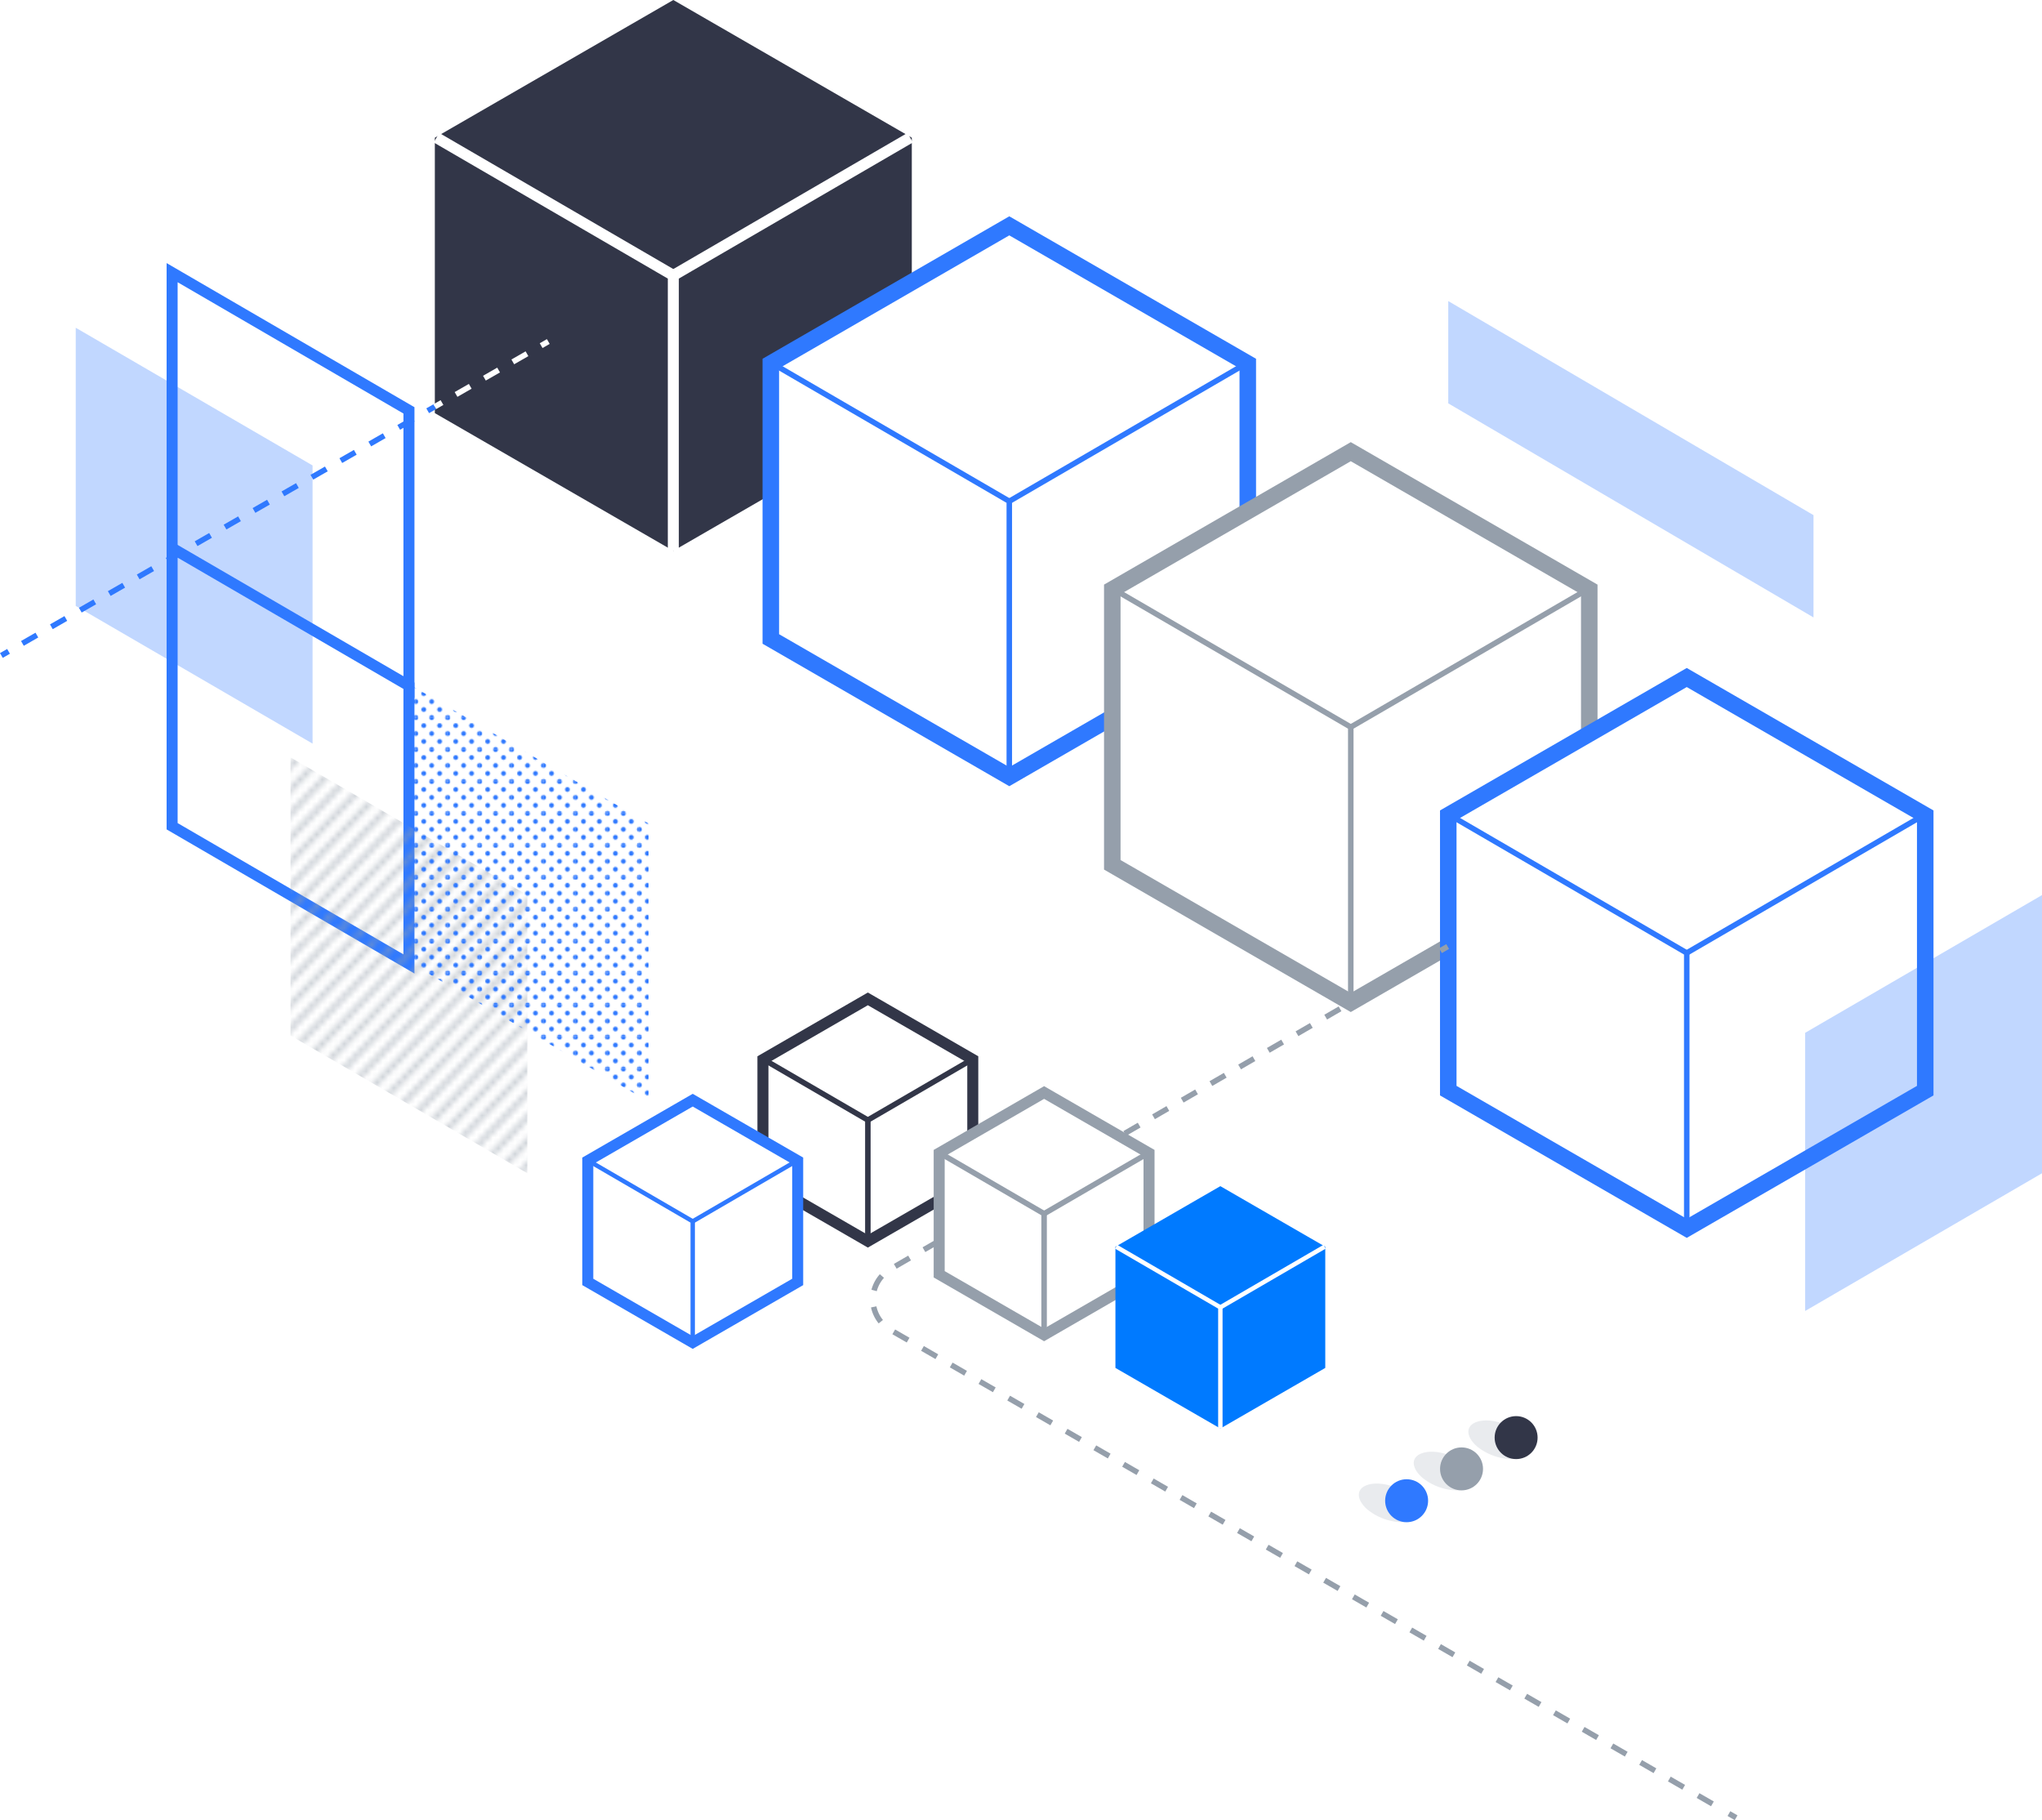 <svg xmlns="http://www.w3.org/2000/svg" xmlns:xlink="http://www.w3.org/1999/xlink" viewBox="0 0 370.75 330.43"><defs><style>.cls-1,.cls-11,.cls-17,.cls-18,.cls-19,.cls-20,.cls-22,.cls-23,.cls-26,.cls-4,.cls-9{fill:none;}.cls-14,.cls-2{fill:#2f79ff;}.cls-3{clip-path:url(#clip-path);}.cls-12,.cls-20,.cls-24,.cls-4{stroke:#959fab;}.cls-10,.cls-11,.cls-12,.cls-13,.cls-17,.cls-18,.cls-19,.cls-20,.cls-21,.cls-22,.cls-23,.cls-24,.cls-26,.cls-4,.cls-9{stroke-miterlimit:10;}.cls-5{clip-path:url(#clip-path-2);}.cls-6{clip-path:url(#clip-path-3);}.cls-7{clip-path:url(#clip-path-4);}.cls-8{fill:#323648;}.cls-18,.cls-19,.cls-26,.cls-9{stroke:#fff;}.cls-13,.cls-21,.cls-24,.cls-9{stroke-width:2px;}.cls-10,.cls-12,.cls-13,.cls-21,.cls-24{fill:#fff;}.cls-10,.cls-11,.cls-13,.cls-17,.cls-23{stroke:#2f79ff;}.cls-10,.cls-12{stroke-width:3px;}.cls-14{opacity:0.3;}.cls-15{opacity:0.5;fill:url(#line);}.cls-16{fill:url(#_10_dpi_30_);}.cls-17{stroke-dasharray:3.03 3.03;}.cls-19{stroke-dasharray:2.97 2.97;}.cls-20{stroke-dasharray:3.01 3.01;}.cls-21,.cls-22{stroke:#323648;}.cls-23,.cls-26{stroke-width:0.8px;}.cls-25{fill:#007aff;}.cls-27,.cls-28{fill:#959fab;}.cls-27{opacity:0.2;}</style><clipPath id="clip-path"><rect class="cls-1" x="88.67" y="11.35" width="100" height="100"/></clipPath><clipPath id="clip-path-2"><rect class="cls-1" x="-11.33" y="11.35" width="100" height="100"/></clipPath><clipPath id="clip-path-3"><rect class="cls-1" x="88.67" y="-88.65" width="100" height="100"/></clipPath><clipPath id="clip-path-4"><rect class="cls-1" x="-11.33" y="-88.65" width="100" height="100"/></clipPath><pattern id="line" data-name="line" width="100" height="100" patternTransform="translate(121 59)" patternUnits="userSpaceOnUse" viewBox="0 0 100 100"><rect class="cls-1" width="100" height="100"/><g class="cls-3"><line class="cls-4" x1="255.91" y1="-158.43" x2="47.48" y2="59.08"/><line class="cls-4" x1="255.91" y1="-162.79" x2="47.48" y2="54.72"/><line class="cls-4" x1="255.91" y1="-154.08" x2="47.48" y2="63.43"/><line class="cls-4" x1="255.91" y1="-145.37" x2="47.48" y2="72.14"/><line class="cls-4" x1="255.91" y1="-149.72" x2="47.48" y2="67.79"/><line class="cls-4" x1="255.91" y1="-141.01" x2="47.48" y2="76.5"/><line class="cls-4" x1="255.91" y1="-132.3" x2="47.48" y2="85.21"/><line class="cls-4" x1="255.91" y1="-136.66" x2="47.48" y2="80.85"/><line class="cls-4" x1="255.91" y1="-127.95" x2="47.48" y2="89.56"/><line class="cls-4" x1="255.91" y1="-119.24" x2="47.48" y2="98.27"/><line class="cls-4" x1="255.91" y1="-123.59" x2="47.48" y2="93.91"/><line class="cls-4" x1="255.91" y1="-114.88" x2="47.48" y2="102.62"/><line class="cls-4" x1="255.91" y1="-106.17" x2="47.48" y2="111.33"/><line class="cls-4" x1="255.91" y1="-110.53" x2="47.48" y2="106.98"/><line class="cls-4" x1="255.91" y1="-101.82" x2="47.48" y2="115.69"/><line class="cls-4" x1="255.91" y1="-93.11" x2="47.48" y2="124.4"/><line class="cls-4" x1="255.91" y1="-97.46" x2="47.48" y2="120.04"/><line class="cls-4" x1="255.91" y1="-88.76" x2="47.48" y2="128.75"/><line class="cls-4" x1="255.91" y1="-80.05" x2="47.48" y2="137.46"/><line class="cls-4" x1="255.91" y1="-84.4" x2="47.48" y2="133.11"/><line class="cls-4" x1="255.91" y1="-75.69" x2="47.48" y2="141.82"/><line class="cls-4" x1="255.91" y1="-66.98" x2="47.48" y2="150.53"/><line class="cls-4" x1="255.91" y1="-71.34" x2="47.48" y2="146.17"/><line class="cls-4" x1="255.91" y1="-62.63" x2="47.48" y2="154.88"/><line class="cls-4" x1="255.91" y1="-53.92" x2="47.48" y2="163.59"/><line class="cls-4" x1="255.91" y1="-58.27" x2="47.48" y2="159.24"/><line class="cls-4" x1="255.91" y1="-49.56" x2="47.48" y2="167.94"/><line class="cls-4" x1="255.91" y1="-40.85" x2="47.48" y2="176.65"/><line class="cls-4" x1="255.91" y1="-45.21" x2="47.48" y2="172.3"/><line class="cls-4" x1="255.91" y1="-36.5" x2="47.48" y2="181.01"/><line class="cls-4" x1="255.91" y1="-27.79" x2="47.48" y2="189.72"/><line class="cls-4" x1="255.91" y1="-32.14" x2="47.48" y2="185.36"/><line class="cls-4" x1="255.91" y1="-23.44" x2="47.48" y2="194.07"/><line class="cls-4" x1="255.91" y1="-14.73" x2="47.48" y2="202.78"/><line class="cls-4" x1="255.91" y1="-19.08" x2="47.48" y2="198.43"/><line class="cls-4" x1="255.91" y1="-10.37" x2="47.48" y2="207.14"/><line class="cls-4" x1="255.91" y1="-1.66" x2="47.48" y2="215.85"/><line class="cls-4" x1="255.91" y1="-6.02" x2="47.48" y2="211.49"/><line class="cls-4" x1="255.91" y1="2.69" x2="47.48" y2="220.2"/><line class="cls-4" x1="255.91" y1="11.4" x2="47.48" y2="228.91"/><line class="cls-4" x1="255.91" y1="7.05" x2="47.48" y2="224.56"/><line class="cls-4" x1="255.91" y1="15.76" x2="47.48" y2="233.27"/><line class="cls-4" x1="255.91" y1="24.47" x2="47.48" y2="241.97"/><line class="cls-4" x1="255.91" y1="20.11" x2="47.48" y2="237.62"/><line class="cls-4" x1="255.91" y1="28.82" x2="47.48" y2="246.33"/><line class="cls-4" x1="255.91" y1="37.53" x2="47.48" y2="255.04"/><line class="cls-4" x1="255.91" y1="33.18" x2="47.48" y2="250.68"/><line class="cls-4" x1="255.91" y1="41.89" x2="47.48" y2="259.39"/></g><g class="cls-5"><line class="cls-4" x1="155.91" y1="-158.43" x2="-52.52" y2="59.08"/><line class="cls-4" x1="155.91" y1="-162.79" x2="-52.52" y2="54.72"/><line class="cls-4" x1="155.91" y1="-154.08" x2="-52.52" y2="63.43"/><line class="cls-4" x1="155.91" y1="-145.37" x2="-52.52" y2="72.14"/><line class="cls-4" x1="155.91" y1="-149.72" x2="-52.52" y2="67.79"/><line class="cls-4" x1="155.91" y1="-141.01" x2="-52.52" y2="76.5"/><line class="cls-4" x1="155.91" y1="-132.3" x2="-52.52" y2="85.21"/><line class="cls-4" x1="155.91" y1="-136.66" x2="-52.52" y2="80.85"/><line class="cls-4" x1="155.91" y1="-127.95" x2="-52.52" y2="89.56"/><line class="cls-4" x1="155.91" y1="-119.24" x2="-52.52" y2="98.27"/><line class="cls-4" x1="155.91" y1="-123.59" x2="-52.52" y2="93.91"/><line class="cls-4" x1="155.91" y1="-114.88" x2="-52.52" y2="102.62"/><line class="cls-4" x1="155.91" y1="-106.17" x2="-52.52" y2="111.33"/><line class="cls-4" x1="155.91" y1="-110.53" x2="-52.52" y2="106.98"/><line class="cls-4" x1="155.91" y1="-101.82" x2="-52.52" y2="115.69"/><line class="cls-4" x1="155.91" y1="-93.11" x2="-52.52" y2="124.4"/><line class="cls-4" x1="155.91" y1="-97.46" x2="-52.52" y2="120.04"/><line class="cls-4" x1="155.91" y1="-88.76" x2="-52.52" y2="128.75"/><line class="cls-4" x1="155.91" y1="-80.05" x2="-52.52" y2="137.46"/><line class="cls-4" x1="155.91" y1="-84.4" x2="-52.52" y2="133.11"/><line class="cls-4" x1="155.91" y1="-75.69" x2="-52.52" y2="141.82"/><line class="cls-4" x1="155.91" y1="-66.98" x2="-52.52" y2="150.53"/><line class="cls-4" x1="155.91" y1="-71.34" x2="-52.52" y2="146.17"/><line class="cls-4" x1="155.91" y1="-62.63" x2="-52.52" y2="154.88"/><line class="cls-4" x1="155.91" y1="-53.92" x2="-52.52" y2="163.59"/><line class="cls-4" x1="155.91" y1="-58.27" x2="-52.52" y2="159.24"/><line class="cls-4" x1="155.91" y1="-49.56" x2="-52.52" y2="167.94"/><line class="cls-4" x1="155.91" y1="-40.85" x2="-52.52" y2="176.65"/><line class="cls-4" x1="155.91" y1="-45.21" x2="-52.52" y2="172.3"/><line class="cls-4" x1="155.91" y1="-36.5" x2="-52.52" y2="181.01"/><line class="cls-4" x1="155.91" y1="-27.79" x2="-52.52" y2="189.72"/><line class="cls-4" x1="155.91" y1="-32.14" x2="-52.52" y2="185.36"/><line class="cls-4" x1="155.91" y1="-23.44" x2="-52.52" y2="194.07"/><line class="cls-4" x1="155.91" y1="-14.73" x2="-52.52" y2="202.78"/><line class="cls-4" x1="155.91" y1="-19.08" x2="-52.52" y2="198.43"/><line class="cls-4" x1="155.91" y1="-10.37" x2="-52.52" y2="207.14"/><line class="cls-4" x1="155.91" y1="-1.66" x2="-52.52" y2="215.85"/><line class="cls-4" x1="155.91" y1="-6.02" x2="-52.52" y2="211.49"/><line class="cls-4" x1="155.91" y1="2.69" x2="-52.52" y2="220.2"/><line class="cls-4" x1="155.91" y1="11.4" x2="-52.52" y2="228.91"/><line class="cls-4" x1="155.91" y1="7.05" x2="-52.52" y2="224.56"/><line class="cls-4" x1="155.91" y1="15.76" x2="-52.52" y2="233.27"/><line class="cls-4" x1="155.91" y1="24.47" x2="-52.52" y2="241.97"/><line class="cls-4" x1="155.91" y1="20.11" x2="-52.52" y2="237.62"/><line class="cls-4" x1="155.91" y1="28.82" x2="-52.52" y2="246.33"/><line class="cls-4" x1="155.91" y1="37.53" x2="-52.52" y2="255.04"/><line class="cls-4" x1="155.91" y1="33.18" x2="-52.52" y2="250.68"/><line class="cls-4" x1="155.91" y1="41.89" x2="-52.52" y2="259.39"/></g><g class="cls-6"><line class="cls-4" x1="255.91" y1="-214.88" x2="47.48" y2="2.62"/><line class="cls-4" x1="255.91" y1="-206.17" x2="47.48" y2="11.33"/><line class="cls-4" x1="255.91" y1="-210.53" x2="47.48" y2="6.98"/><line class="cls-4" x1="255.91" y1="-201.82" x2="47.48" y2="15.69"/><line class="cls-4" x1="255.91" y1="-193.11" x2="47.48" y2="24.4"/><line class="cls-4" x1="255.91" y1="-197.46" x2="47.48" y2="20.04"/><line class="cls-4" x1="255.91" y1="-188.76" x2="47.48" y2="28.75"/><line class="cls-4" x1="255.91" y1="-180.05" x2="47.48" y2="37.46"/><line class="cls-4" x1="255.91" y1="-184.4" x2="47.48" y2="33.11"/><line class="cls-4" x1="255.91" y1="-175.69" x2="47.48" y2="41.82"/><line class="cls-4" x1="255.91" y1="-166.98" x2="47.48" y2="50.53"/><line class="cls-4" x1="255.91" y1="-171.34" x2="47.48" y2="46.17"/><line class="cls-4" x1="255.91" y1="-162.63" x2="47.48" y2="54.88"/><line class="cls-4" x1="255.91" y1="-153.92" x2="47.48" y2="63.59"/><line class="cls-4" x1="255.91" y1="-158.27" x2="47.48" y2="59.24"/><line class="cls-4" x1="255.91" y1="-149.56" x2="47.48" y2="67.94"/><line class="cls-4" x1="255.91" y1="-140.85" x2="47.48" y2="76.65"/><line class="cls-4" x1="255.91" y1="-145.21" x2="47.48" y2="72.3"/><line class="cls-4" x1="255.91" y1="-136.5" x2="47.48" y2="81.01"/><line class="cls-4" x1="255.91" y1="-127.79" x2="47.48" y2="89.72"/><line class="cls-4" x1="255.91" y1="-132.14" x2="47.48" y2="85.36"/><line class="cls-4" x1="255.91" y1="-123.44" x2="47.48" y2="94.07"/><line class="cls-4" x1="255.91" y1="-114.73" x2="47.48" y2="102.78"/><line class="cls-4" x1="255.91" y1="-119.08" x2="47.48" y2="98.43"/><line class="cls-4" x1="255.91" y1="-110.37" x2="47.48" y2="107.14"/><line class="cls-4" x1="255.91" y1="-101.66" x2="47.48" y2="115.85"/><line class="cls-4" x1="255.91" y1="-106.02" x2="47.48" y2="111.49"/><line class="cls-4" x1="255.91" y1="-97.31" x2="47.48" y2="120.2"/><line class="cls-4" x1="255.91" y1="-88.6" x2="47.48" y2="128.91"/><line class="cls-4" x1="255.91" y1="-92.95" x2="47.48" y2="124.56"/><line class="cls-4" x1="255.91" y1="-84.24" x2="47.48" y2="133.27"/><line class="cls-4" x1="255.91" y1="-75.53" x2="47.48" y2="141.97"/><line class="cls-4" x1="255.91" y1="-79.89" x2="47.48" y2="137.62"/><line class="cls-4" x1="255.91" y1="-71.18" x2="47.48" y2="146.33"/><line class="cls-4" x1="255.91" y1="-62.47" x2="47.48" y2="155.04"/><line class="cls-4" x1="255.91" y1="-66.82" x2="47.48" y2="150.68"/><line class="cls-4" x1="255.91" y1="-58.11" x2="47.48" y2="159.39"/></g><g class="cls-7"><line class="cls-4" x1="155.91" y1="-214.88" x2="-52.52" y2="2.62"/><line class="cls-4" x1="155.91" y1="-206.17" x2="-52.52" y2="11.33"/><line class="cls-4" x1="155.91" y1="-210.53" x2="-52.52" y2="6.98"/><line class="cls-4" x1="155.91" y1="-201.82" x2="-52.52" y2="15.69"/><line class="cls-4" x1="155.91" y1="-193.11" x2="-52.52" y2="24.4"/><line class="cls-4" x1="155.91" y1="-197.46" x2="-52.52" y2="20.04"/><line class="cls-4" x1="155.91" y1="-188.76" x2="-52.52" y2="28.75"/><line class="cls-4" x1="155.91" y1="-180.05" x2="-52.52" y2="37.46"/><line class="cls-4" x1="155.91" y1="-184.4" x2="-52.52" y2="33.11"/><line class="cls-4" x1="155.91" y1="-175.69" x2="-52.52" y2="41.82"/><line class="cls-4" x1="155.91" y1="-166.98" x2="-52.52" y2="50.53"/><line class="cls-4" x1="155.91" y1="-171.34" x2="-52.52" y2="46.17"/><line class="cls-4" x1="155.91" y1="-162.63" x2="-52.52" y2="54.88"/><line class="cls-4" x1="155.91" y1="-153.92" x2="-52.52" y2="63.59"/><line class="cls-4" x1="155.91" y1="-158.27" x2="-52.52" y2="59.24"/><line class="cls-4" x1="155.91" y1="-149.56" x2="-52.52" y2="67.94"/><line class="cls-4" x1="155.91" y1="-140.85" x2="-52.52" y2="76.65"/><line class="cls-4" x1="155.91" y1="-145.21" x2="-52.52" y2="72.3"/><line class="cls-4" x1="155.91" y1="-136.5" x2="-52.52" y2="81.01"/><line class="cls-4" x1="155.91" y1="-127.79" x2="-52.52" y2="89.72"/><line class="cls-4" x1="155.91" y1="-132.14" x2="-52.52" y2="85.36"/><line class="cls-4" x1="155.91" y1="-123.44" x2="-52.52" y2="94.07"/><line class="cls-4" x1="155.91" y1="-114.73" x2="-52.52" y2="102.78"/><line class="cls-4" x1="155.91" y1="-119.08" x2="-52.52" y2="98.43"/><line class="cls-4" x1="155.91" y1="-110.37" x2="-52.52" y2="107.14"/><line class="cls-4" x1="155.91" y1="-101.66" x2="-52.52" y2="115.85"/><line class="cls-4" x1="155.91" y1="-106.02" x2="-52.52" y2="111.49"/><line class="cls-4" x1="155.91" y1="-97.31" x2="-52.52" y2="120.2"/><line class="cls-4" x1="155.91" y1="-88.6" x2="-52.52" y2="128.91"/><line class="cls-4" x1="155.91" y1="-92.95" x2="-52.52" y2="124.56"/><line class="cls-4" x1="155.91" y1="-84.24" x2="-52.52" y2="133.27"/><line class="cls-4" x1="155.91" y1="-75.53" x2="-52.52" y2="141.97"/><line class="cls-4" x1="155.91" y1="-79.89" x2="-52.52" y2="137.62"/><line class="cls-4" x1="155.91" y1="-71.18" x2="-52.52" y2="146.33"/><line class="cls-4" x1="155.91" y1="-62.47" x2="-52.52" y2="155.04"/><line class="cls-4" x1="155.91" y1="-66.82" x2="-52.52" y2="150.68"/><line class="cls-4" x1="155.91" y1="-58.11" x2="-52.52" y2="159.39"/></g></pattern><pattern id="_10_dpi_30_" data-name="10 dpi 30%" width="28.8" height="28.8" patternTransform="translate(-17.3 43.29) scale(0.2)" patternUnits="userSpaceOnUse" viewBox="0 0 28.8 28.8"><rect class="cls-1" width="28.8" height="28.8"/><circle class="cls-2" cx="28.8" cy="28.8" r="2.16"/><circle class="cls-2" cx="14.4" cy="28.8" r="2.16"/><circle class="cls-2" cx="28.8" cy="14.4" r="2.16"/><circle class="cls-2" cx="14.4" cy="14.4" r="2.16"/><circle class="cls-2" cx="7.2" cy="21.6" r="2.16"/><circle class="cls-2" cx="21.6" cy="21.6" r="2.16"/><circle class="cls-2" cx="7.2" cy="7.2" r="2.16"/><circle class="cls-2" cx="21.6" cy="7.2" r="2.16"/><circle class="cls-2" cy="28.8" r="2.16"/><circle class="cls-2" cy="14.4" r="2.16"/><circle class="cls-2" cx="28.8" r="2.16"/><circle class="cls-2" cx="14.4" r="2.16"/><circle class="cls-2" r="2.16"/></pattern></defs><title>img_1</title><g id="Layer_2" data-name="Layer 2"><g id="Layer_1-2" data-name="Layer 1"><polygon class="cls-8" points="78.95 25 122.25 0 165.55 25 165.55 75 122.25 100 78.95 75 78.95 25"/><polyline class="cls-9" points="79.25 25 122.25 50 122.25 100"/><line class="cls-9" x1="165.25" y1="25" x2="122.25" y2="50"/><polygon class="cls-10" points="139.95 66 183.25 41 226.55 66 226.55 116 183.25 141 139.95 116 139.95 66"/><polyline class="cls-11" points="183.25 141 183.25 91 140.25 66"/><line class="cls-11" x1="226.25" y1="66" x2="183.25" y2="91"/><polygon class="cls-12" points="201.95 107 245.25 82 288.55 107 288.55 157 245.25 182 201.95 157 201.95 107"/><polyline class="cls-4" points="202.25 107 245.25 132 245.25 182"/><line class="cls-4" x1="288.25" y1="107" x2="245.25" y2="132"/><polygon class="cls-10" points="262.95 148 306.25 123 349.55 148 349.55 198 306.25 223 262.95 198 262.95 148"/><polyline class="cls-11" points="306.25 223 306.25 173 263.25 148"/><line class="cls-11" x1="349.25" y1="148" x2="306.25" y2="173"/><polygon class="cls-13" points="31.25 49.5 74.25 74.5 74.25 125 31.25 100 31.25 49.5"/><polygon class="cls-14" points="327.75 187.5 370.75 162.5 370.75 213 327.75 238 327.75 187.5"/><polygon class="cls-13" points="31.25 99.5 74.25 124.5 74.25 175 31.25 150 31.25 99.5"/><polygon class="cls-14" points="13.75 59.5 56.75 84.5 56.75 135 13.75 110 13.75 59.5"/><polygon class="cls-15" points="52.75 137.5 95.75 162.5 95.75 213 52.75 188 52.75 137.5"/><polygon class="cls-16" points="74.75 124.5 117.75 149.5 117.75 200 74.75 175 74.75 124.5"/><line class="cls-11" x1="78.95" y1="73.83" x2="77.65" y2="74.57"/><line class="cls-17" x1="75.02" y1="76.08" x2="2.86" y2="117.5"/><line class="cls-11" x1="1.55" y1="118.25" x2="0.25" y2="119"/><line class="cls-18" x1="99.55" y1="62" x2="98.25" y2="62.75"/><line class="cls-19" x1="95.68" y1="64.22" x2="81.53" y2="72.34"/><line class="cls-18" x1="80.25" y1="73.08" x2="78.95" y2="73.83"/><line class="cls-4" x1="262.84" y1="171.84" x2="261.54" y2="172.59"/><path class="cls-20" d="M258.93,174.1l-97.25,56.29a6.39,6.39,0,0,0,0,11.06l150.91,87"/><line class="cls-4" x1="313.91" y1="329.25" x2="315.21" y2="330"/><polygon class="cls-21" points="138.52 192.34 157.57 181.34 176.62 192.34 176.62 214.34 157.57 225.34 138.52 214.34 138.52 192.34"/><polyline class="cls-22" points="138.65 192.34 157.57 203.34 157.57 225.34"/><line class="cls-22" x1="176.49" y1="192.34" x2="157.57" y2="203.34"/><polygon class="cls-13" points="106.72 210.73 125.77 199.73 144.83 210.73 144.83 232.73 125.77 243.73 106.72 232.73 106.72 210.73"/><polyline class="cls-23" points="106.85 210.73 125.77 221.73 125.77 243.73"/><line class="cls-23" x1="144.69" y1="210.73" x2="125.77" y2="221.73"/><polygon class="cls-24" points="170.52 209.34 189.57 198.34 208.62 209.34 208.62 231.34 189.57 242.34 170.52 231.34 170.52 209.34"/><polyline class="cls-4" points="170.65 209.34 189.57 220.34 189.57 242.34"/><line class="cls-4" x1="208.49" y1="209.34" x2="189.57" y2="220.34"/><polygon class="cls-25" points="202.52 226.34 221.57 215.34 240.62 226.34 240.62 248.34 221.57 259.34 202.52 248.34 202.52 226.34"/><polyline class="cls-26" points="202.65 226.34 221.57 237.34 221.57 259.34"/><line class="cls-26" x1="240.49" y1="226.34" x2="221.57" y2="237.34"/><polygon class="cls-14" points="262.95 54.66 329.26 93.52 329.26 112.09 262.95 73.23 262.95 54.66"/><path class="cls-27" d="M256.9,272.58c1.7,2.23.16,3.77-2.48,3.77a10.32,10.32,0,0,1-6.14-2.3c-1.74-1.49-2.21-3.39-.48-4.27C250.17,268.59,254.84,269.88,256.9,272.58Z"/><circle class="cls-2" cx="255.39" cy="272.45" r="3.9"/><path class="cls-27" d="M266.87,266.8c1.7,2.23.16,3.77-2.48,3.77a10.32,10.32,0,0,1-6.14-2.3c-1.74-1.49-2.21-3.39-.48-4.27C260.14,262.81,264.81,264.1,266.87,266.8Z"/><circle class="cls-28" cx="265.36" cy="266.67" r="3.9"/><path class="cls-27" d="M276.79,261.12c1.7,2.23.16,3.77-2.48,3.77a10.32,10.32,0,0,1-6.14-2.3c-1.74-1.49-2.21-3.39-.48-4.27C270.05,257.13,274.73,258.42,276.79,261.12Z"/><circle class="cls-8" cx="275.27" cy="260.99" r="3.9"/></g></g></svg>